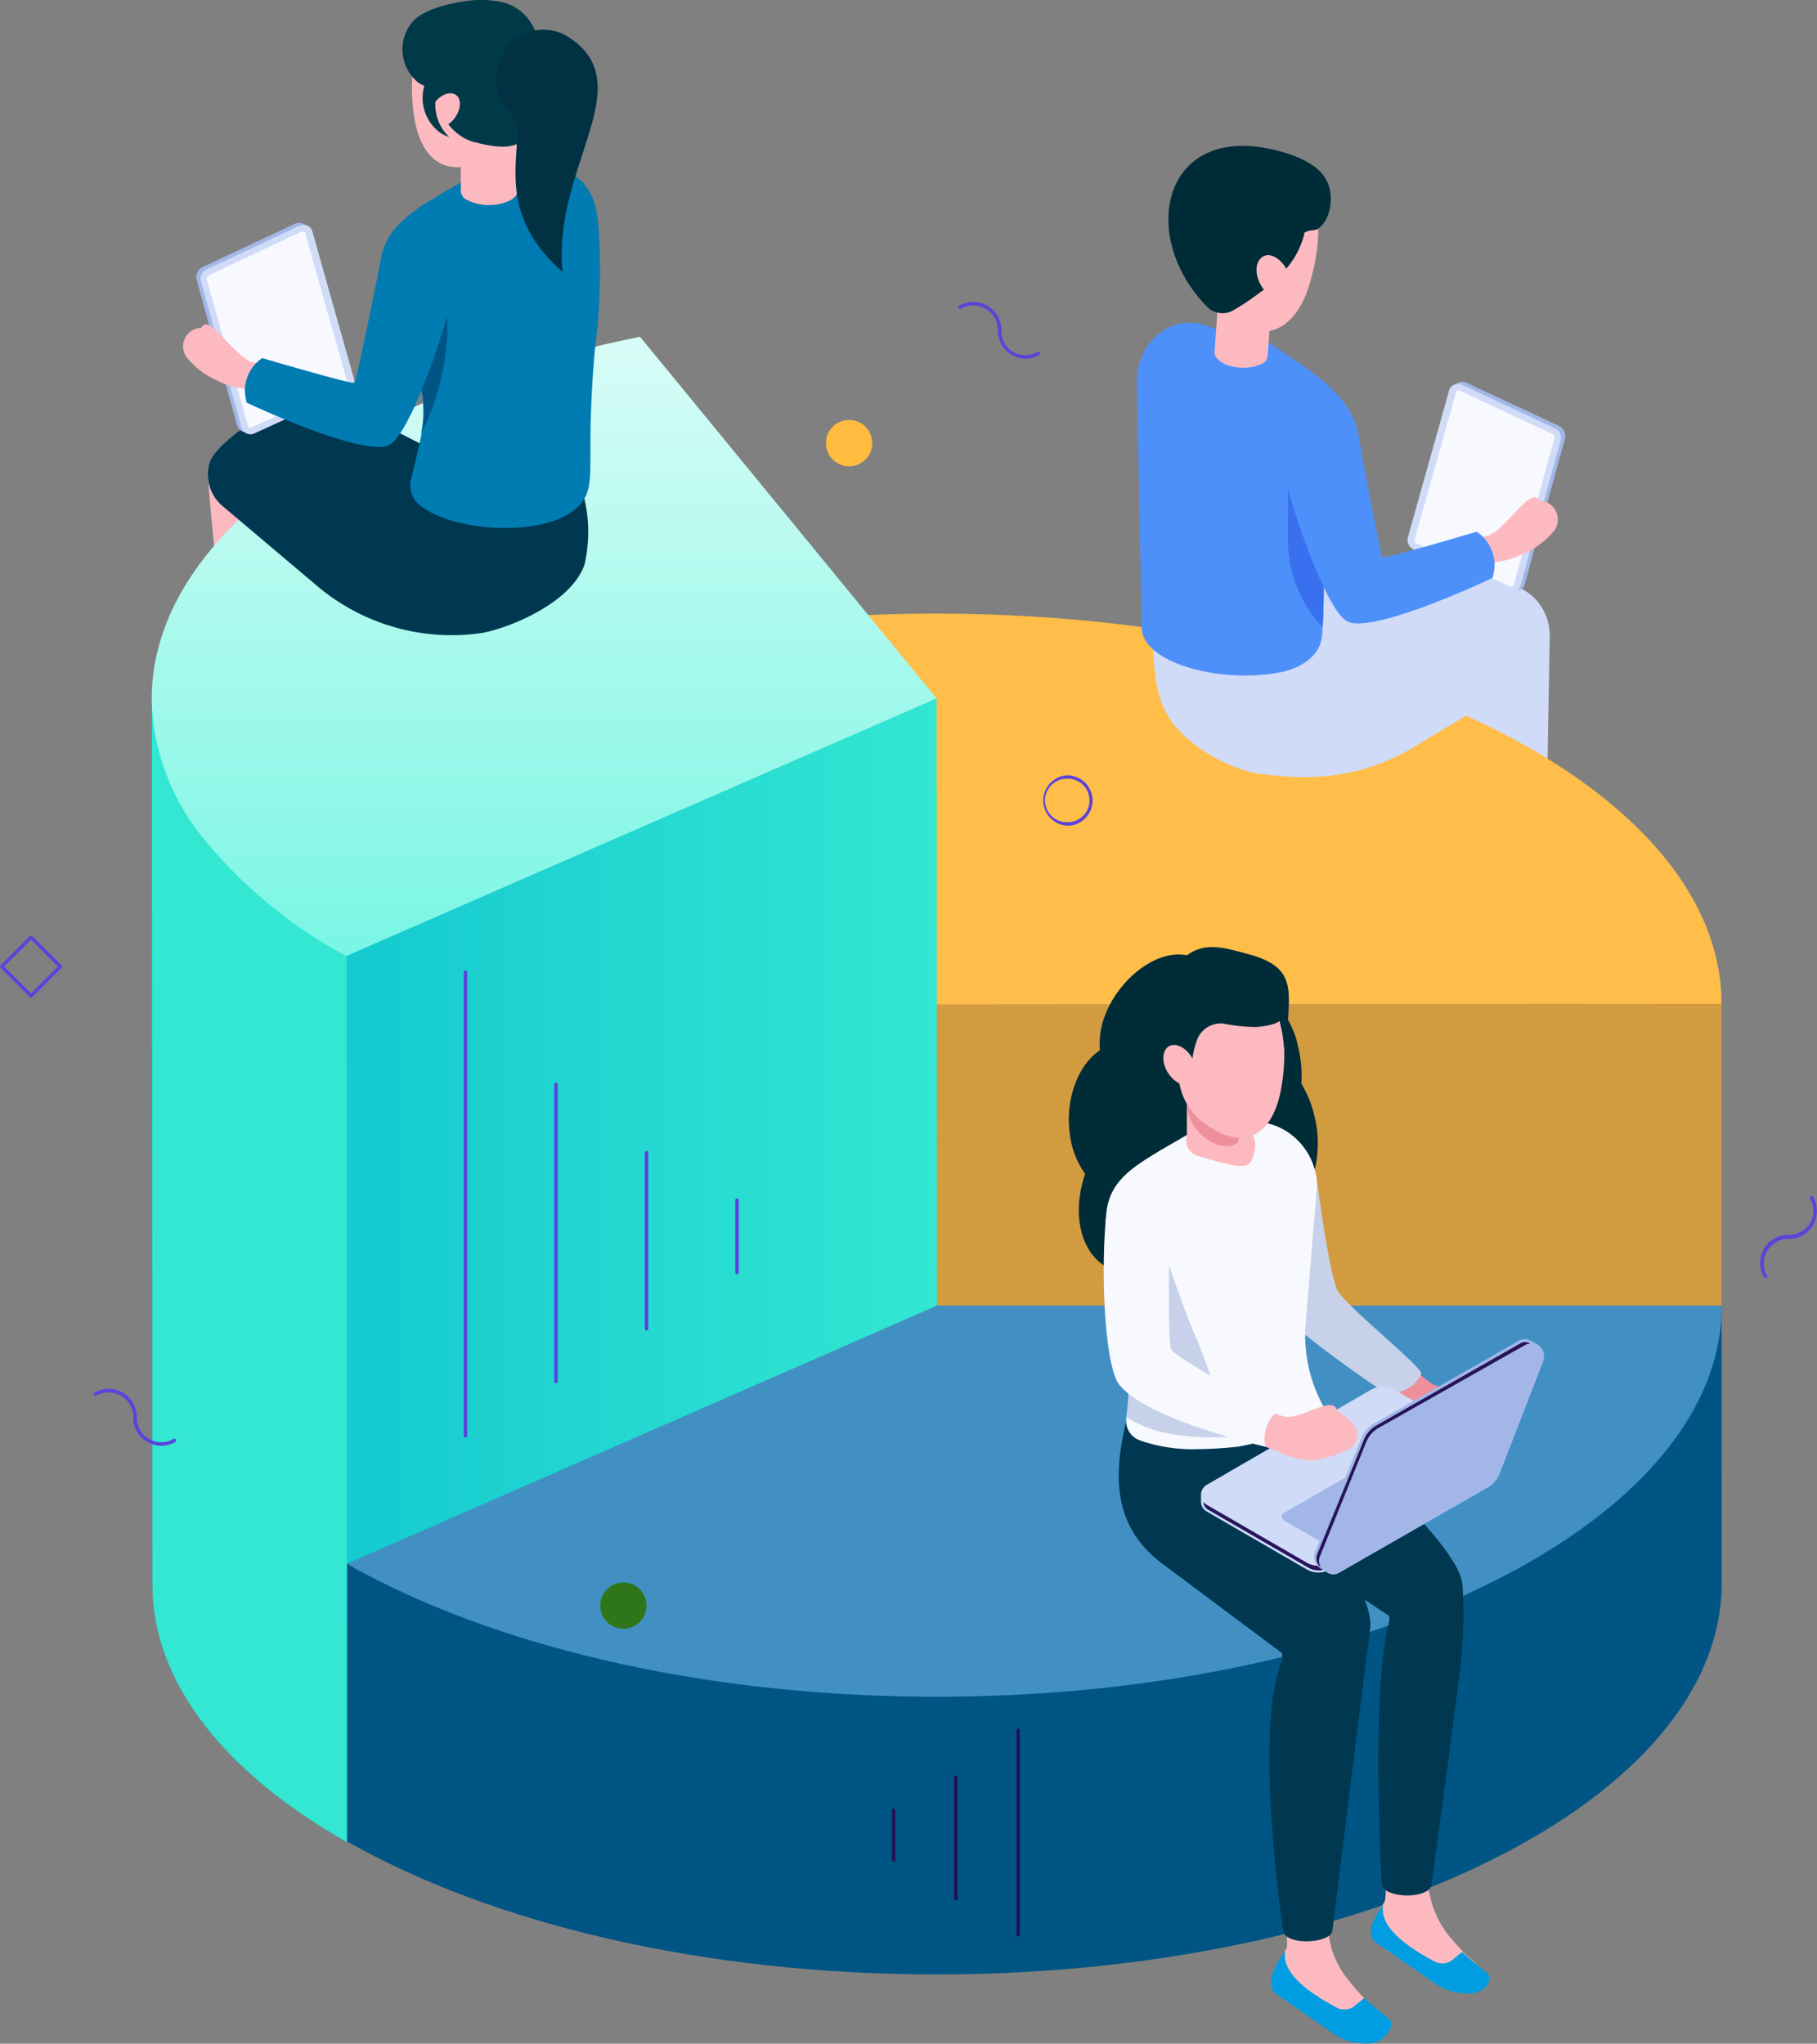 <svg id="Layer_1" data-name="Layer 1" xmlns="http://www.w3.org/2000/svg" xmlns:xlink="http://www.w3.org/1999/xlink" viewBox="0 0 157.01 176.58"><rect x="0" y="0" width="157.01" height="176.58" fill="#808080" stroke="none"/><defs><style>.cls-1{fill:#d0dbf8;}.cls-2{fill:#fcbac0;}.cls-3{fill:#3c2da1;}.cls-4{fill:#27145a;}.cls-5{fill:#d39b40;}.cls-6{fill:#ffbe4a;}.cls-7{fill:url(#linear-gradient);}.cls-8{fill:#33e7d2;}.cls-9{fill:url(#linear-gradient-2);}.cls-10{fill:#005584;}.cls-11{fill:#4290c3;}.cls-12{fill:#c7d1e9;}.cls-13{fill:#009de2;}.cls-14{fill:#002c38;}.cls-15{fill:#ef8f9b;}.cls-16{fill:#003851;}.cls-17{fill:#f7f9ff;}.cls-18{fill:#a2b7e8;}.cls-19{fill:#007cb2;}.cls-20{fill:#003a49;}.cls-21{fill:#003244;}.cls-22{fill:#4e90f9;}.cls-23{fill:#3870ef;}.cls-24{fill:#5a43db;}.cls-25{fill:#ffbc3f;}.cls-26{fill:#2f761b;}.cls-27{fill:#211155;}</style><linearGradient id="linear-gradient" x1="280.26" y1="358.65" x2="348.11" y2="358.65" gradientUnits="userSpaceOnUse"><stop offset="0" stop-color="#0bc0cf"/><stop offset="1" stop-color="#33e7d2"/></linearGradient><linearGradient id="linear-gradient-2" x1="314.16" y1="331.49" x2="314.16" y2="277.99" gradientUnits="userSpaceOnUse"><stop offset="0" stop-color="#7af6e4"/><stop offset="0.5" stop-color="#a8f9ed"/><stop offset="1" stop-color="#d9fcf7"/></linearGradient></defs><path class="cls-1" d="M394.69,318.93a3.2,3.2,0,0,1-1.5,2.33c-.22.16-.5.35-.81.55a20.22,20.22,0,0,0-2.74,2.23,2.31,2.31,0,0,1-1.49.69c-.92,0-1.73-.25-1.62-1.64,0-.09,0-.26,0-.42l0-.23c0-.1.08-2.67.09-2.73.11.47.75-1.35,1.15-1.36.61,0,.52,1.41.93,1,.74-.7,1.52-.38,3.54-1.41l.38-.07c1.57-.18,1.81.34,2,.81C394.66,318.79,394.68,318.86,394.69,318.93Z" transform="translate(-267.13 -248.9)"/><path class="cls-1" d="M405.93,325.19s-1.47-.14-2-.16c-1.16,0-3.7-.77-4.49-.22s-2.91,1.15-2.94-.53l-1.14.37c0,.35-.13,2.44-.13,2.57a3,3,0,0,0,.42,1.77c.76,1.2,3.12.5,4.47.23l4-.54a3.52,3.52,0,0,0,2.69-2.23A1.16,1.16,0,0,0,405.93,325.19Z" transform="translate(-267.13 -248.9)"/><path class="cls-1" d="M392.49,298.64s-.73,20.51-.73,20.51c0,1.75-5.71,1.63-5.61.17l-.38-20.67Z" transform="translate(-267.13 -248.9)"/><path class="cls-1" d="M400.68,324.57c0,1.44-5.18,2.31-5.55.43l-2.6-21.26h8.52Z" transform="translate(-267.13 -248.9)"/><path class="cls-2" d="M291.49,289.92l5.44-1.23V289c1.36,4.43,2.19,19.29,2.32,20.16.07.38.5,1.85.56,2.21a1,1,0,0,0,0,.18c0,.1,0,.17,0,.25s0,.31,0,.41a1.49,1.49,0,0,1-1.55,1.57,2.23,2.23,0,0,1-1.43-.66,13.46,13.46,0,0,0-2.28-1.78c-.3-.19-.58-.38-.78-.53a4.52,4.52,0,0,1-.77-.72,2.6,2.6,0,0,1-.68-1.52c0-.06,0-.13.05-.21a1.18,1.18,0,0,1,.47-.61,1.14,1.14,0,0,1,.6-.18h.3l.51,0a4.06,4.06,0,0,1,1.69.65l-4.17-16a11.08,11.08,0,0,1-.38-1.8,3.21,3.21,0,0,1-.07-.53Z" transform="translate(-267.13 -248.9)"/><path class="cls-3" d="M292.4,308.58a3.06,3.06,0,0,0,1.45,2.24c.2.15.48.34.78.53a14.43,14.43,0,0,1,2.28,1.78,2.23,2.23,0,0,0,1.43.66c.88,0,1.66-.24,1.55-1.57,0-.09,0-.25,0-.41l0-.22c0-.1,0-.15,0-.21-.1.45-.6.57-1,.55a2.27,2.27,0,0,1-1.48-.53c-.71-.67-5.77-3.55-2.64-3.74l-.37-.06c-1.5-.18-1.73.32-1.88.77A2.09,2.09,0,0,0,292.4,308.58Z" transform="translate(-267.13 -248.9)"/><path class="cls-2" d="M282.13,312l2.84,0a2.74,2.74,0,0,0,2.07-.74,1,1,0,0,0,.33-.92c0-.23-.07-.49-.11-.78,0,0-1.51-10.61-2.16-19.48l6.33-2h.1l-.08.53-.06.41c.18,2.5-.37,15.31-.54,21.93a12.23,12.23,0,0,0,.32,3,3.65,3.65,0,0,1-.54,2.31c-.8,1-2.37.48-3.59.11l-3.59-1.06a3.23,3.23,0,0,1-2.29-2.27A1.05,1.05,0,0,1,282.13,312Z" transform="translate(-267.13 -248.9)"/><path class="cls-4" d="M282.13,312l1.82,0c-.73.13-1,.77-.35,1.34s7.41,2.21,7.58.67c0,.3,0,.55,0,.67a2.74,2.74,0,0,1-.54,1.59c-.79,1-2.37.47-3.59.11l-3.59-1.06a3.23,3.23,0,0,1-2.29-2.27A1.06,1.06,0,0,1,282.13,312Z" transform="translate(-267.13 -248.9)"/><path class="cls-5" d="M415.89,335.63l0,39.77c0,18.64-30.33,33.78-67.78,33.8l-.05-73.52Z" transform="translate(-267.13 -248.9)"/><path class="cls-6" d="M348.06,301.92c37.45,0,67.82,15.06,67.83,33.71l-67.81.05-25.63-31.25A129,129,0,0,1,348.06,301.92Z" transform="translate(-267.13 -248.9)"/><path class="cls-7" d="M348.06,309.23l.05,76.94-51,21.9c-10.46-5.93-16.8-13.71-16.81-22.23l-.05-76.57Z" transform="translate(-267.13 -248.9)"/><path class="cls-8" d="M297.06,309.26l.07,98.8c-10.46-5.93-16.81-13.7-16.82-22.22l-.05-76.57Z" transform="translate(-267.13 -248.9)"/><path class="cls-9" d="M322.44,278l25.62,31.24-51,22.26a40.41,40.41,0,0,1-12.5-10.35,19.56,19.56,0,0,1-4.32-11.87C280.25,295.14,297.69,283,322.44,278Z" transform="translate(-267.13 -248.9)"/><path class="cls-10" d="M297.12,384v24c12.42,7.06,30.67,11.51,51,11.49,37.45,0,67.79-15.15,67.78-33.8v-24l-67.81,15.8Z" transform="translate(-267.13 -248.9)"/><path class="cls-11" d="M297.12,384c.51.3,1,.61,1.58.89,12.38,6.55,29.94,10.62,49.42,10.61,37.45,0,67.8-15.15,67.79-33.8l-67.81,0Z" transform="translate(-267.13 -248.9)"/><path class="cls-12" d="M371.46,372.06a16.12,16.12,0,0,1-7-.5,11.93,11.93,0,0,0,.18-2.54l-.05-1.43.15-4.16,3-8.33,2.35,11.53.44,4.18Z" transform="translate(-267.13 -248.9)"/><path class="cls-2" d="M382,383.82a20.7,20.7,0,0,1,2.06,2.76L381,384.52l-7.05-5-.87-4.75-.38-2c1.4.11,2.5.18,2.58.16a.16.16,0,0,1,0,.09c-.26,2,2.34,5.33,5.06,8.84C380.85,382.44,381.44,383.14,382,383.82Z" transform="translate(-267.13 -248.9)"/><path class="cls-2" d="M395.11,420.09a2.13,2.13,0,0,1-1.44.56l-.13,0h-.86c-.16,0-.33-.06-.51-.11a5.32,5.32,0,0,1-1.65-.78l-2.74-1.92a2.25,2.25,0,0,1-.51-.22,2.76,2.76,0,0,1-.72-.64l-.38-.25a1,1,0,0,1-.42-.87,3.05,3.05,0,0,1,.05-.41,7,7,0,0,1,.83-2l.18-.32a6.33,6.33,0,0,0,0-1.79c0-.06,0-.12,0-.19l3.69-.77a8.62,8.62,0,0,0,1.73,5.65c.42.52.87,1,1.31,1.49.13.15.24.26.36.38a8.46,8.46,0,0,1,.78.67C394.94,419,395.57,419.67,395.11,420.09Z" transform="translate(-267.13 -248.9)"/><path class="cls-13" d="M386.16,416.84l4.89,3.37a4.92,4.92,0,0,0,3.49.89c.74-.13,1.6-.87,1.17-1.65,0,0-2-1.62-2.23-1.9,0,0-.72.6-1,.81a1.49,1.49,0,0,1-1.56-.08c-3-1.6-4.59-3.25-4.26-4.8C384.79,416,385.88,416.64,386.16,416.84Z" transform="translate(-267.13 -248.9)"/><path class="cls-14" d="M380.67,345.16a9.2,9.2,0,0,0-1.09-2.63,10.23,10.23,0,0,0-.28-3.19,7.3,7.3,0,0,0-3.46-4.91L375,339.8a3.71,3.71,0,0,0-1.14.3c-.29.12-3.56-8.47-3.56-8.47-2.82-1.16-6.5,1.76-7.71,5.07a6.78,6.78,0,0,0-.42,2.95c-1.87,1.25-3,4.18-2.6,7.19a7.51,7.51,0,0,0,1.33,3.49c-1.32,3.79-.18,7.52,2.61,8.36a4.45,4.45,0,0,0,3.1-.22,8.92,8.92,0,0,0,4.69-5.2,12,12,0,0,0,.36-1.22c1.41,2.35,3.68,3.46,5.8,2.53a5.16,5.16,0,0,0,2.37-2.24A9.79,9.79,0,0,0,380.67,345.16Z" transform="translate(-267.13 -248.9)"/><path class="cls-15" d="M385.71,367.66c1.48,1.12,3,2.16,3.77,2.76a18,18,0,0,0,1.79.87,2.38,2.38,0,0,1,.62-.52l3.18-1.81a1.89,1.89,0,0,0-.78-.13,8.59,8.59,0,0,1-3.12-.22,2.7,2.7,0,0,1-.42-.23,13,13,0,0,1-2.38-2.25Z" transform="translate(-267.13 -248.9)"/><path class="cls-12" d="M377.49,346.9l3.38,3.52s1.07,8.48,1.85,10c.67,1.28,7.43,6.69,7.22,7.18-.73,1.74-2.95,1.75-2.95,1.75-2.78-1.81-8.56-6-9.55-7.42-.84-1.22-1.94-13.66-1.94-13.66A3.17,3.17,0,0,1,377.49,346.9Z" transform="translate(-267.13 -248.9)"/><path class="cls-2" d="M381,384.52l-7.05-5-.87-4.75-.38-2c1.4.11,2.5.18,2.58.16a.16.16,0,0,1,0,.09c-.26,2,2.34,5.33,5.06,8.84.52.65,1.11,1.35,1.71,2a20.7,20.7,0,0,1,2.06,2.76Z" transform="translate(-267.13 -248.9)"/><path class="cls-2" d="M386.65,424.1a2.06,2.06,0,0,1-1.44.56l-.13,0H385a2.75,2.75,0,0,1-.4,0l-.13,0-.22,0a2.41,2.41,0,0,1-.52-.11,4.92,4.92,0,0,1-1.64-.77l-2.74-1.93a3,3,0,0,1-.51-.2,3.77,3.77,0,0,1-.73-.64l-.37-.27a1,1,0,0,1-.42-.87c0-.13,0-.26,0-.4a7.9,7.9,0,0,1,.84-2l.19-.31c0-.33,0-1.94,0-1.94,0-.61-.05-1.39-.14-2.27l4.06-.85c-.13,1-.27,1.95-.37,2.73a7.59,7.59,0,0,0,1.81,5.22,17.59,17.59,0,0,0,1.31,1.5c.12.15.24.25.36.38a5.75,5.75,0,0,1,.77.68C386.47,423,387.11,423.67,386.65,424.1Z" transform="translate(-267.13 -248.9)"/><path class="cls-16" d="M393.29,393.21c-.57,4.72-2.46,18.5-2.46,18.5-.13,1.3-4.08,1.26-4.3,0,0,0-1-16.58.65-22.74v-.44l-3.64-2.42-3.39-2.25-7.75-5.53-1-5.22-.41-2.24-.37-2c2.6-.14,4.71-.23,6.31-.26s2.7,1.65,2.93,2.12v.19l.24.18c3.67,3,13.27,11.48,13.41,14.79A38.76,38.76,0,0,1,393.29,393.21Z" transform="translate(-267.13 -248.9)"/><path class="cls-16" d="M385.56,389.26q-.1,1.13-.3,2.4l-3,24.08c-.16,1.06-4,1.31-4.25,0,0,0-2.62-17.42-.09-23.36v-.64l-10.48-7.83c-4.61-3.57-4.06-8.48-2.58-13.8,0,0,4,.34,6.93.55,1.54.12,2.75.2,2.83.18a.41.41,0,0,1,0,.1c-.29,2.2,2.57,5.86,5.56,9.73.58.72,1.23,1.49,1.89,2.24a23.87,23.87,0,0,1,2.27,3A6.29,6.29,0,0,1,385.56,389.26Z" transform="translate(-267.13 -248.9)"/><path class="cls-13" d="M377.38,421.17l4.88,3.37a4.93,4.93,0,0,0,3.5.89c.74-.13,1.92-1.19,1.49-2,0,0-2-1.63-2.23-1.9,0,0-.72.6-1,.81a1.49,1.49,0,0,1-1.56-.08c-3-1.6-4.59-3.25-4.26-4.81C376.33,420,377.1,421,377.38,421.17Z" transform="translate(-267.13 -248.9)"/><path class="cls-17" d="M381.73,370.84a19.58,19.58,0,0,1-7.66,3.06c-1.21.13-2.36.2-3.44.21a13.83,13.83,0,0,1-5.09-.79,1.8,1.8,0,0,1-1.08-1.92.09.09,0,0,1,0,0,20.45,20.45,0,0,0,.21-2.33l-.05-1.43.15-4.16.09-2.37-.17-.53-2-6.11c0-3.12,1.79-4.41,4.42-6,.2-.12.41-.26.63-.37a.94.94,0,0,1,.18-.11l2.17-1.26,1.84-1.08c.21-.09,1.72.74,1.92.66a5.67,5.67,0,0,1,1.59-.42c2.48-.25,5.49,2.11,5.49,5.52l-1,12.16A12.84,12.84,0,0,0,381.73,370.84Z" transform="translate(-267.13 -248.9)"/><path class="cls-12" d="M373.2,373.06a23.18,23.18,0,0,1-5-.28,10.94,10.94,0,0,1-3.75-1.43,20.45,20.45,0,0,0,.21-2.33l-.05-1.43.15-4.16.09-2.37-.17-.53a24.23,24.23,0,0,0,2.37-5.42l2,5.68c.39,1.14.83,2.27,1.3,3.37a41.72,41.72,0,0,1,1.88,5.3Z" transform="translate(-267.13 -248.9)"/><path class="cls-2" d="M369.69,347l0-.09v-7.19h4.91v6.89s.31.09.45.15c1,.4.39,2.42,0,2.72-.61.47-2.69-.19-4.48-.73A1.39,1.39,0,0,1,369.69,347Z" transform="translate(-267.13 -248.9)"/><path class="cls-15" d="M374.34,344.35l-.16,3c-.05.56-1.23.81-2.12.33a4,4,0,0,1-2.34-3.05l-.19-2.37Z" transform="translate(-267.13 -248.9)"/><path class="cls-2" d="M377.63,343.88c-1.06,3.75-3.52,3.9-5.71,2.54a5.52,5.52,0,0,1-2.88-3.93c-.13-1.11-.83-2.22-.81-3.13.06-3.5,2.34-5.58,5.12-5.53C379.68,333.94,378,342.59,377.63,343.88Z" transform="translate(-267.13 -248.9)"/><path class="cls-1" d="M370.91,378.1a1,1,0,0,1,.5-.91l14.2-8.22a2,2,0,0,1,2,0l8.65,5a1,1,0,0,1,.5.94v.55a1,1,0,0,1-.5.83l-14.21,8.21a2,2,0,0,1-2,0l-8.64-5a1,1,0,0,1-.5-.78v-.62Z" transform="translate(-267.13 -248.9)"/><path class="cls-4" d="M371.41,378.92l8.64,5a2,2,0,0,0,2,0l14.21-8.22a1,1,0,0,0,.34-.32v.07a.8.8,0,0,1-.41.68L382,384.34a1.87,1.87,0,0,1-.92.25,1.8,1.8,0,0,1-.91-.25l-8.65-5a.82.82,0,0,1-.41-.66C371.16,378.73,371.27,378.84,371.41,378.92Z" transform="translate(-267.13 -248.9)"/><path class="cls-18" d="M378.08,380.27l3.26,1.88a.77.77,0,0,0,.75,0l11.65-6.73a.38.38,0,0,0,0-.65l-3.26-1.88a.77.77,0,0,0-.75,0l-11.65,6.73A.38.38,0,0,0,378.08,380.27Z" transform="translate(-267.13 -248.9)"/><path class="cls-18" d="M380.75,383l4-9.78a2.72,2.72,0,0,1,1.22-1.39l12.47-7.12a1,1,0,0,1,1,.06l.06,0,.34.22a1.22,1.22,0,0,1,.63,1.57l-3.76,9.68a2.35,2.35,0,0,1-1,1.17l-12.89,7.4a1,1,0,0,1-.95,0l-.6-.38A1.17,1.17,0,0,1,380.75,383Z" transform="translate(-267.13 -248.9)"/><path class="cls-4" d="M385,373.27a2.48,2.48,0,0,1,1.07-1.21l12.49-7.12a.64.64,0,0,1,.41-.08,1,1,0,0,1,.39.12,1,1,0,0,0-.4.11l-12.68,7.17a2.45,2.45,0,0,0-1.08,1.21l-4,9.87a1.13,1.13,0,0,0,.07,1,1,1,0,0,1-.32-1.15Z" transform="translate(-267.13 -248.9)"/><path class="cls-2" d="M383.88,374a10.09,10.09,0,0,1-3.34,1.1,8.22,8.22,0,0,1-3.09-.83c-1-.38-2.61-1-4.38-1.63l1.12-3.21a15.89,15.89,0,0,0,3.38,1.68,4.27,4.27,0,0,0,.63.2c1.47.2,4.17-1.95,4.49-.5C382.69,370.83,385.63,372.4,383.88,374Z" transform="translate(-267.13 -248.9)"/><path class="cls-17" d="M377.54,370.91c-.82.26-1.45,2.34-1,3,0,0-10.2-2.27-12.69-5.37-1.21-1.51-1.62-9.22-1.16-14.37,0,0,1.22-2.67,2.79-2.61a2.72,2.72,0,0,1,2.61,2.58c.16,3.14-.11,10.1.24,11.3C368.59,366.27,377.54,370.91,377.54,370.91Z" transform="translate(-267.13 -248.9)"/><path class="cls-14" d="M369.68,331.45c1.63-1.21,3.32-.64,5.28-.12,3,.8,3.66,2,3.53,4.49a22.66,22.66,0,0,1-.4,3.61,13.83,13.83,0,0,0-.39-2.32s-.41.41-2,.52a14.29,14.29,0,0,1-2.85-.29,2.19,2.19,0,0,0-2.32,1.52,7.76,7.76,0,0,0-.43,2.47,7.78,7.78,0,0,0-.6-1.07c-.32-.48-1.36-.8-1.48-.49-.33.84.9,4.24.9,4.24C364.21,341.58,367.06,333.39,369.68,331.45Z" transform="translate(-267.13 -248.9)"/><path class="cls-2" d="M370.14,340.3c.51.9.45,1.89-.13,2.22s-1.47-.12-2-1-.45-1.88.13-2.22S369.63,339.41,370.14,340.3Z" transform="translate(-267.13 -248.9)"/><path class="cls-16" d="M285.28,288.8c.67-2,6.88-5.53,6.88-5.53a3.48,3.48,0,0,1,3.32-.08l7.9,4a4,4,0,0,0,.78.32c3.39-5.29,8.57-3.54,11.29-2.08a3.43,3.43,0,0,1,1.81,2.95,25.21,25.21,0,0,0,.37,3.62,12.5,12.5,0,0,1,0,5.71c-1.24,3.48-7,5.62-9,5.9a18,18,0,0,1-14.21-4.18l-8.12-6.86A3.53,3.53,0,0,1,285.28,288.8Z" transform="translate(-267.13 -248.9)"/><path class="cls-19" d="M318.53,279.14c-.68,7.85-.15,10.18-.57,12-1,4.34-11,4.08-14.33,1.57a2.22,2.22,0,0,1-1-2.34c.26-1.05.63-2.54.91-3.9a2,2,0,0,0,0-.24,9.4,9.4,0,0,0-.16-4.22c0-.09,0-.17-.07-.25a3.68,3.68,0,0,1-1.85-3.18,3.48,3.48,0,0,1,.26-1.34L300,271.71l0-.13a5.48,5.48,0,0,1,1.42-3.11,13.23,13.23,0,0,1,3-2.32l.16-.09.75-.46.27-.16.62-.35.68-.39,2.06-1.2.49-.28.28-.16h.08a2.67,2.67,0,0,1,.58.19,5.34,5.34,0,0,0,1.41.52,6,6,0,0,1,1.58-.42,4.77,4.77,0,0,1,3.78,1c1.33,1.11,1.57,2.85,1.69,4.26A51.58,51.58,0,0,1,318.53,279.14Z" transform="translate(-267.13 -248.9)"/><path class="cls-10" d="M305.67,279.14a21.19,21.19,0,0,1-2.07,7.08,9.4,9.4,0,0,0-.16-4.22c0-.09,0-.17-.07-.25a3.68,3.68,0,0,1-1.85-3.18,3.48,3.48,0,0,1,.26-1.34l-.47-1.46,3.87-2.63A14.34,14.34,0,0,1,305.67,279.14Z" transform="translate(-267.13 -248.9)"/><path class="cls-2" d="M303.06,259.74c.94,3.92,3.59,4.2,6,2.92a8.94,8.94,0,0,0,4.36-7.09c.12-3.62-2.24-5.89-5.23-6C301.37,249.36,302.73,258.38,303.06,259.74Z" transform="translate(-267.13 -248.9)"/><path class="cls-2" d="M311.83,257.55v7.87c0,.37-.34.72-1,.95a4.3,4.3,0,0,1-3.4-.22.9.9,0,0,1-.48-.73s0-7.87,0-7.87Z" transform="translate(-267.13 -248.9)"/><path class="cls-20" d="M313.77,258.44c-.87,3.67-3.08,3.38-5.62,2.75-2.78-.7-4-4.42-4.09-6.64-.12-3.38,2.09-5.51,4.89-5.61C315.34,248.72,314.08,257.17,313.77,258.44Z" transform="translate(-267.13 -248.9)"/><path class="cls-2" d="M304.66,257.8c-.55.74-.62,1.63-.13,2s1.32.05,1.88-.69.62-1.64.13-2S305.22,257.05,304.66,257.8Z" transform="translate(-267.13 -248.9)"/><path class="cls-21" d="M315.75,272.39c-6.68-5.78-2.71-11.63-4.41-13.55a4.34,4.34,0,0,1-.61-5.53,4,4,0,0,1,5.43-1.27C322.69,256.13,314.81,263.34,315.75,272.39Z" transform="translate(-267.13 -248.9)"/><path class="cls-20" d="M302.68,250.91c1.11-1.56,5.39-2.17,6.71-2,.2,0-1.82.67-1.66.79a3.69,3.69,0,0,1,.56,5.16,4,4,0,0,1-3.24,1.74H305a3.82,3.82,0,0,0,.95,4.14,3.15,3.15,0,0,1-.84-.42,3.71,3.71,0,0,1-1.31-4,2.94,2.94,0,0,1-.55-.3A3.69,3.69,0,0,1,302.68,250.91Z" transform="translate(-267.13 -248.9)"/><path class="cls-18" d="M284.14,273.16l3.48,12.49a.81.81,0,0,0,1.11.53l8.1-3.73a.89.89,0,0,0,.49-1.05l-3.57-12.66a.81.81,0,0,0-1.11-.52l-7.92,3.71A1,1,0,0,0,284.14,273.16Z" transform="translate(-267.13 -248.9)"/><path class="cls-1" d="M284.49,273.2,288,285.83a.8.8,0,0,0,1.11.52l8.1-3.72a.9.9,0,0,0,.49-1.06l-3.57-12.65a.8.8,0,0,0-1.11-.52l-8,3.76A.88.88,0,0,0,284.49,273.2Z" transform="translate(-267.13 -248.9)"/><path class="cls-17" d="M288.76,285.86a.24.24,0,0,1-.21-.18L285,273.06a.33.33,0,0,1,.18-.38l8-3.77.13,0a.25.25,0,0,1,.21.18l3.57,12.65a.33.33,0,0,1-.18.39l-8.1,3.73A.25.25,0,0,1,288.76,285.86Z" transform="translate(-267.13 -248.9)"/><path class="cls-2" d="M295.58,282.08c-2-.53-4.28-1.2-5.51-1.57l-.92-.28c-1.58-.13-3.95-4.43-4.62-3a1.6,1.6,0,0,0-1.28,2.53,6.94,6.94,0,0,0,2.61,2,6.55,6.55,0,0,0,2,.66,2.84,2.84,0,0,1,.31.06c.15.11,2.82,1.21,6.1,2.89Z" transform="translate(-267.13 -248.9)"/><path class="cls-19" d="M300.16,270.78s-2,9.92-2.37,11.19c-.06.21-8-2.13-8-2.13a3.39,3.39,0,0,0-1.33,3.86s10.29,4.84,12.35,3.62S306.41,275,306.47,273L304.66,267C303.54,267.62,300.5,269.33,300.16,270.78Z" transform="translate(-267.13 -248.9)"/><path class="cls-1" d="M379.47,299.34l1.38,11.26a19.26,19.26,0,0,0,3.85-1.93l9.32-6a3.66,3.66,0,0,0-3.21-6.52l-8.71,3.1A3.8,3.8,0,0,1,379.47,299.34Z" transform="translate(-267.13 -248.9)"/><path class="cls-1" d="M400.56,301.74a4.53,4.53,0,0,1-1.56,5.83c-2.37,1.55-6.64,4-9.23,5.6-4.57,2.85-8.91,3.3-14,2.55-1.93-.28-6.37-2.21-8-5.48s-.83-10.52-.83-10.52,8.93-7,13.57,1.84c.1.19.25.49.44.84a3.63,3.63,0,0,0,5.05,1.47l8.47-4.12A4.52,4.52,0,0,1,400.56,301.74Z" transform="translate(-267.13 -248.9)"/><path class="cls-22" d="M381.2,295.31l.32,3.58c0,.61,0,2.78-.1,4.2a8.55,8.55,0,0,1-.09,1c-.35,1.95-2.55,2.72-3.61,2.91-5.39,1-12.09-.93-11.93-4l-.43-21.41c.23-3.39,3-5.28,5.47-4.7a14,14,0,0,1,3.68,1.6c.21.1-.24-1.66,0-1.52l2.69,1.81.07.05,1.49,1,.85.58.57.42c2.55,1.86,4.64,4,4.42,7.17l-3.36,6.35-.07.14,0,.07Z" transform="translate(-267.13 -248.9)"/><path class="cls-23" d="M381.52,298.89c0,.61,0,2.78-.1,4.2a11.06,11.06,0,0,1-3-7.59v-6.19l2.79,6Z" transform="translate(-267.13 -248.9)"/><path class="cls-2" d="M372.6,271.89l-.52,7.45c0,.35.28.71.86,1a4.07,4.07,0,0,0,3.23,0,.84.84,0,0,0,.5-.65s.53-7.46.53-7.46Z" transform="translate(-267.13 -248.9)"/><path class="cls-18" d="M402.34,286.89l-3.46,12.49a.81.81,0,0,1-1.12.53l-8.1-3.72a.89.89,0,0,1-.49-1.05l3.55-12.66a.81.81,0,0,1,1.11-.52l7.93,3.7A1,1,0,0,1,402.34,286.89Z" transform="translate(-267.13 -248.9)"/><path class="cls-1" d="M402,286.93l-3.5,12.63a.82.82,0,0,1-1.12.53l-8.1-3.72a.9.9,0,0,1-.49-1.06l3.55-12.65a.81.81,0,0,1,1.12-.52l8,3.75A.89.89,0,0,1,402,286.93Z" transform="translate(-267.13 -248.9)"/><path class="cls-17" d="M397.74,299.59a.24.24,0,0,0,.21-.18l3.5-12.63a.34.34,0,0,0-.18-.38l-8-3.75a.25.25,0,0,0-.12,0,.24.24,0,0,0-.21.18l-3.56,12.66a.33.33,0,0,0,.19.38l8.1,3.72A.17.17,0,0,0,397.74,299.59Z" transform="translate(-267.13 -248.9)"/><path class="cls-2" d="M388.85,297.14c2.06-.54,4.37-1.23,5.63-1.61l.94-.28c1.61-.14,4-4.54,4.71-3.09a1.63,1.63,0,0,1,1.31,2.58,7,7,0,0,1-2.66,2,6.49,6.49,0,0,1-2.06.67l-.31.07c-.15.11-2.88,1.24-6.23,3Z" transform="translate(-267.13 -248.9)"/><path class="cls-22" d="M384.47,286.32s1.73,9.42,2.11,10.72c.07.21,8.15-2.2,8.15-2.2a3.45,3.45,0,0,1,1.36,4s-10.5,5-12.61,3.71-5.71-12.61-5.78-14.66l1.84-6C380.68,282.37,384.13,284.83,384.47,286.32Z" transform="translate(-267.13 -248.9)"/><path class="cls-24" d="M359.36,320.24a2.18,2.18,0,0,1-.08-4.35h.08a2.18,2.18,0,0,1,2.18,2.1,2.19,2.19,0,0,1-2.09,2.26Zm0-4.06h-.08a1.88,1.88,0,0,0,.07,3.76h.08a1.88,1.88,0,0,0-.07-3.76Z" transform="translate(-267.13 -248.9)"/><path class="cls-25" d="M342.5,287.14a2,2,0,1,1-2.1-1.95A2,2,0,0,1,342.5,287.14Z" transform="translate(-267.13 -248.9)"/><path class="cls-26" d="M323,387.58a2,2,0,1,1-2.11-1.95A2,2,0,0,1,323,387.58Z" transform="translate(-267.13 -248.9)"/><path class="cls-24" d="M307.35,373.1a.15.15,0,0,1-.15-.15l0-40.05a.15.15,0,0,1,.15-.15.15.15,0,0,1,.15.15l0,40.05A.14.14,0,0,1,307.35,373.1Z" transform="translate(-267.13 -248.9)"/><path class="cls-24" d="M315.17,368.42a.15.15,0,0,1-.15-.15V342.59a.15.15,0,0,1,.15-.15.15.15,0,0,1,.15.15v25.68A.15.15,0,0,1,315.17,368.42Z" transform="translate(-267.13 -248.9)"/><path class="cls-24" d="M323,363.87a.15.15,0,0,1-.15-.15V348.49a.15.15,0,0,1,.15-.15.14.14,0,0,1,.15.15v15.23A.15.15,0,0,1,323,363.87Z" transform="translate(-267.13 -248.9)"/><path class="cls-24" d="M330.81,359a.15.15,0,0,1-.15-.15v-6.25a.15.15,0,0,1,.3,0v6.25A.15.15,0,0,1,330.81,359Z" transform="translate(-267.13 -248.9)"/><path class="cls-27" d="M355.11,416.2a.15.15,0,0,1-.15-.15V398.4a.15.15,0,1,1,.3,0v17.65A.15.15,0,0,1,355.11,416.2Z" transform="translate(-267.13 -248.9)"/><path class="cls-27" d="M349.73,413.08a.15.15,0,0,1-.15-.15V402.46a.15.15,0,0,1,.15-.15.14.14,0,0,1,.15.15v10.47A.15.15,0,0,1,349.73,413.08Z" transform="translate(-267.13 -248.9)"/><path class="cls-27" d="M344.35,409.76a.15.15,0,0,1-.15-.15v-4.3a.15.15,0,1,1,.3,0v4.3A.15.15,0,0,1,344.35,409.76Z" transform="translate(-267.13 -248.9)"/><path class="cls-24" d="M355.79,279.9a2.35,2.35,0,0,1-1.23-.34,2.41,2.41,0,0,1-1.2-2.12,2.13,2.13,0,0,0-3.2-1.86.15.15,0,0,1-.2-.06.15.15,0,0,1,.05-.2,2.43,2.43,0,0,1,3.65,2.13,2.08,2.08,0,0,0,1,1.85,2.11,2.11,0,0,0,2.13,0,.14.14,0,0,1,.2.06.15.15,0,0,1-.05.2A2.48,2.48,0,0,1,355.79,279.9Z" transform="translate(-267.13 -248.9)"/><path class="cls-24" d="M419.69,359.31a.13.13,0,0,1-.13-.07,2.43,2.43,0,0,1,2.1-3.65,2.14,2.14,0,0,0,1.88-1,2.11,2.11,0,0,0,0-2.13.15.15,0,0,1,.05-.2.15.15,0,0,1,.21.06,2.4,2.4,0,0,1,0,2.43,2.36,2.36,0,0,1-2.11,1.19,2.12,2.12,0,0,0-1.86,1.06,2.1,2.1,0,0,0,0,2.14.15.15,0,0,1-.06.2A.1.1,0,0,1,419.69,359.31Z" transform="translate(-267.13 -248.9)"/><path class="cls-24" d="M281.08,373.82a2.43,2.43,0,0,1-1.24-.35,2.37,2.37,0,0,1-1.19-2.11,2.14,2.14,0,0,0-3.2-1.87.15.15,0,0,1-.21-.05.16.16,0,0,1,.06-.21,2.4,2.4,0,0,1,2.44,0,2.43,2.43,0,0,1,1.21,2.12,2.12,2.12,0,0,0,3.17,1.88.16.16,0,0,1,.21.05.16.16,0,0,1-.06.21A2.41,2.41,0,0,1,281.08,373.82Z" transform="translate(-267.13 -248.9)"/><path class="cls-24" d="M269.81,335.1a.16.16,0,0,1-.11-.05l-2.53-2.53a.15.15,0,0,1,0-.21l2.53-2.54a.15.15,0,0,1,.11,0,.13.13,0,0,1,.1,0l2.54,2.53a.16.16,0,0,1,0,.22l-2.53,2.53A.16.16,0,0,1,269.81,335.1Zm-2.32-2.69,2.32,2.32,2.32-2.32-2.32-2.32Z" transform="translate(-267.13 -248.9)"/><path class="cls-2" d="M380,274.3c-1.65,4-4.48,3.81-6.81,2.05a9.51,9.51,0,0,1-3.38-8.19c.49-3.81,3.35-5.8,6.51-5.4C383.48,263.68,380.52,272.92,380,274.3Z" transform="translate(-267.13 -248.9)"/><path class="cls-14" d="M381,263.53c-1.79-1.57-5.24-1.95-5.25-1.95-8.33-1-10,8-4.34,13.8a1.89,1.89,0,0,0,2.21.38,20,20,0,0,0,2.13-1.4c2.31-1.63,3.53-3.16,4.08-5.2,0,0,0-.09,0-.14.41-.29.9-.18,1.14-.32C382.12,268.06,382.85,265.12,381,263.53Z" transform="translate(-267.13 -248.9)"/><path class="cls-2" d="M378.35,272.24c.52,1,.42,2.06-.22,2.39s-1.57-.19-2.09-1.17-.42-2,.22-2.39S377.84,271.26,378.35,272.24Z" transform="translate(-267.13 -248.9)"/></svg>